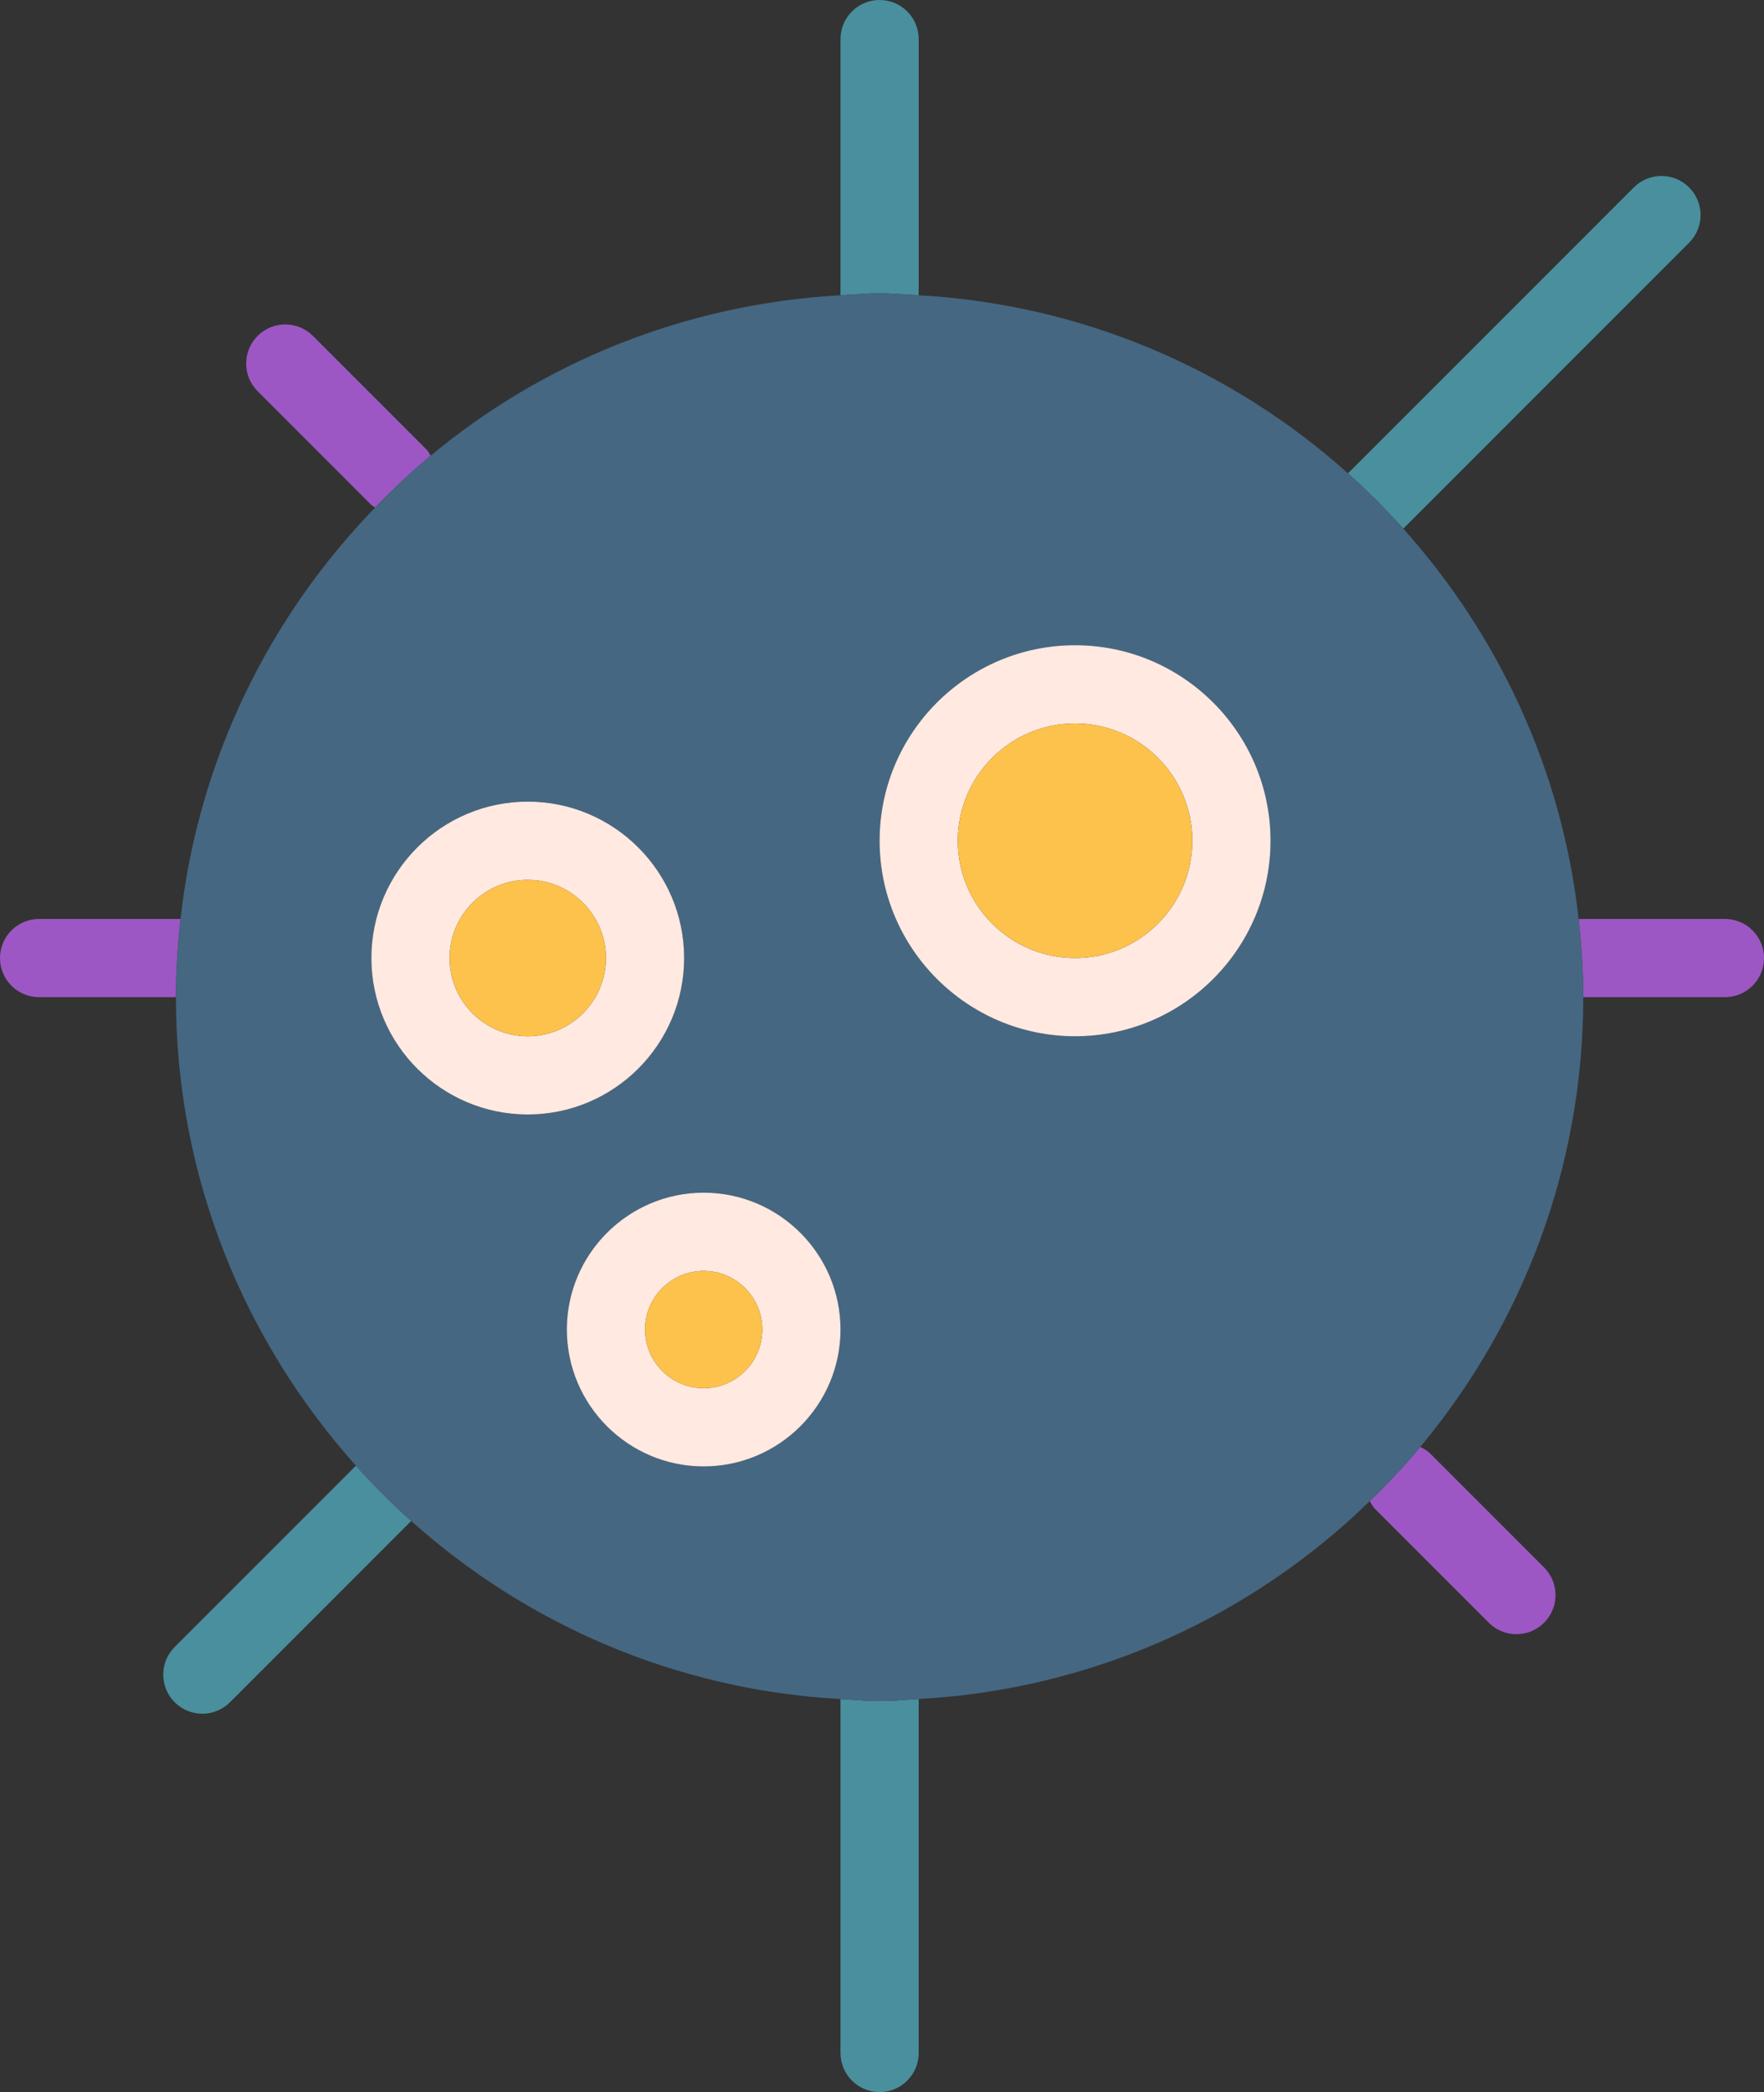 <?xml version="1.0" encoding="utf-8"?>
<!-- Generator: Adobe Illustrator 19.2.0, SVG Export Plug-In . SVG Version: 6.00 Build 0)  -->
<svg version="1.1" id="sun" xmlns="http://www.w3.org/2000/svg" xmlns:xlink="http://www.w3.org/1999/xlink" x="0px" y="0px"
	 viewBox="0 0 180.492 214" enable-background="new 0 0 180.492 214" xml:space="preserve">
<rect x="0" y="0" width="180.492" height="214" fill="#333333" stroke="none"/>
<g>
	<path fill="#9D57C4" d="M176.492,94h-14.965c0.293,2.629,0.473,5.293,0.473,8h14.492c2.211,0,4-1.789,4-4
		S178.703,94,176.492,94z"/>
	<path fill="#9D57C4" d="M4,94c-2.211,0-4,1.789-4,4s1.789,4,4,4h14c0-2.707,0.179-5.371,0.473-8H4z"/>
	<path fill="#9D57C4" d="M140.156,153.551c0.16,0.266,0.285,0.547,0.512,0.774l11.664,11.664
		c0.781,0.781,1.805,1.172,2.828,1.172c1.024,0,2.047-0.39,2.828-1.172c1.562-1.563,1.562-4.094,0-5.656
		l-11.664-11.664c-0.293-0.293-0.649-0.48-1-0.664C143.707,149.949,141.969,151.789,140.156,153.551z"/>
	<path fill="#9D57C4" d="M44.066,46.609c-0.133-0.195-0.215-0.414-0.387-0.586l-11.664-11.664
		c-1.562-1.562-4.094-1.562-5.656,0c-1.562,1.563-1.562,4.094,0,5.656l11.664,11.664
		c0.105,0.106,0.242,0.145,0.359,0.238C40.188,50.055,42.07,48.266,44.066,46.609z"/>
	<path fill="#4A8F9E" d="M94,30.203V4c0-2.211-1.789-4-4-4c-2.211,0-4,1.789-4,4v26.203C87.332,30.129,88.648,30,90,30
		C91.352,30,92.668,30.129,94,30.203z"/>
	<path fill="#4A8F9E" d="M86,173.797V210c0,2.211,1.789,4,4,4c2.211,0,4-1.789,4-4v-36.203
		C92.668,173.871,91.352,174,90,174C88.648,174,87.332,173.871,86,173.797z"/>
	<path fill="#4A8F9E" d="M143.582,54.074L172.828,24.828c1.563-1.562,1.563-4.094,0-5.656
		c-1.562-1.563-4.094-1.563-5.656,0l-29.247,29.246C139.914,50.199,141.801,52.086,143.582,54.074z"/>
	<path fill="#4A8F9E" d="M36.418,149.926l-18.543,18.543c-1.563,1.562-1.563,4.094,0,5.656
		c0.781,0.782,1.804,1.172,2.828,1.172c1.023,0,2.047-0.39,2.828-1.172l18.543-18.543
		C40.086,153.801,38.199,151.914,36.418,149.926z"/>
	<path fill="#456782" d="M143.582,54.074c-1.781-1.988-3.668-3.875-5.656-5.656C126.113,37.844,110.836,31.133,94,30.203
		C92.668,30.129,91.352,30,90,30c-1.352,0-2.668,0.129-4,0.203c-15.883,0.879-30.422,6.844-41.934,16.406
		c-1.996,1.656-3.879,3.446-5.684,5.309C27.543,63.086,20.281,77.723,18.473,94C18.18,96.629,18,99.293,18,102
		c0,18.414,7.008,35.18,18.418,47.926c1.781,1.988,3.668,3.875,5.656,5.656C53.887,166.156,69.164,172.867,86,173.797
		C87.332,173.871,88.648,174,90,174c1.351,0,2.668-0.129,4-0.203c17.902-0.992,34.078-8.488,46.156-20.246
		c1.812-1.762,3.551-3.602,5.168-5.547C155.726,135.52,162,119.48,162,102c0-2.707-0.18-5.371-0.473-8
		C159.832,78.738,153.316,64.945,143.582,54.074z M38,98c0-8.824,7.176-16,16-16c8.824,0,16,7.176,16,16s-7.176,16-16,16
		C45.175,114,38,106.824,38,98z M72,150c-7.719,0-14-6.281-14-14s6.281-14,14-14c7.719,0,14,6.281,14,14S79.719,150,72,150z
		 M110,106c-11.027,0-20-8.973-20-20s8.973-20,20-20c11.027,0,20,8.973,20,20S121.027,106,110,106z"/>
	<path fill="#FFE9E1" d="M110,66c-11.027,0-20,8.973-20,20s8.973,20,20,20c11.027,0,20-8.973,20-20S121.027,66,110,66z
		 M110,98c-6.617,0-12-5.383-12-12s5.383-12,12-12c6.617,0,12,5.383,12,12S116.617,98,110,98z"/>
	<path fill="#FFE9E1" d="M72,122c-7.719,0-14,6.281-14,14s6.281,14,14,14c7.719,0,14-6.281,14-14S79.719,122,72,122z M72,142
		c-3.308,0-6-2.692-6-6s2.692-6,6-6c3.308,0,6,2.692,6,6S75.308,142,72,142z"/>
	<path fill="#FCC24C" d="M110,74c-6.617,0-12,5.383-12,12s5.383,12,12,12c6.617,0,12-5.383,12-12S116.617,74,110,74z"/>
	<path fill="#FFE9E1" d="M70,98c0-8.824-7.176-16-16-16c-8.825,0-16,7.176-16,16s7.176,16,16,16C62.824,114,70,106.824,70,98
		z M54,106c-4.41,0-8-3.59-8-8s3.59-8,8-8c4.41,0,8,3.59,8,8S58.41,106,54,106z"/>
	<circle fill="#FCC24C" cx="72" cy="136" r="6"/>
	<path fill="#FCC24C" d="M54,90c-4.41,0-8,3.59-8,8s3.59,8,8,8c4.41,0,8-3.59,8-8S58.41,90,54,90z"/>
</g>
</svg>
